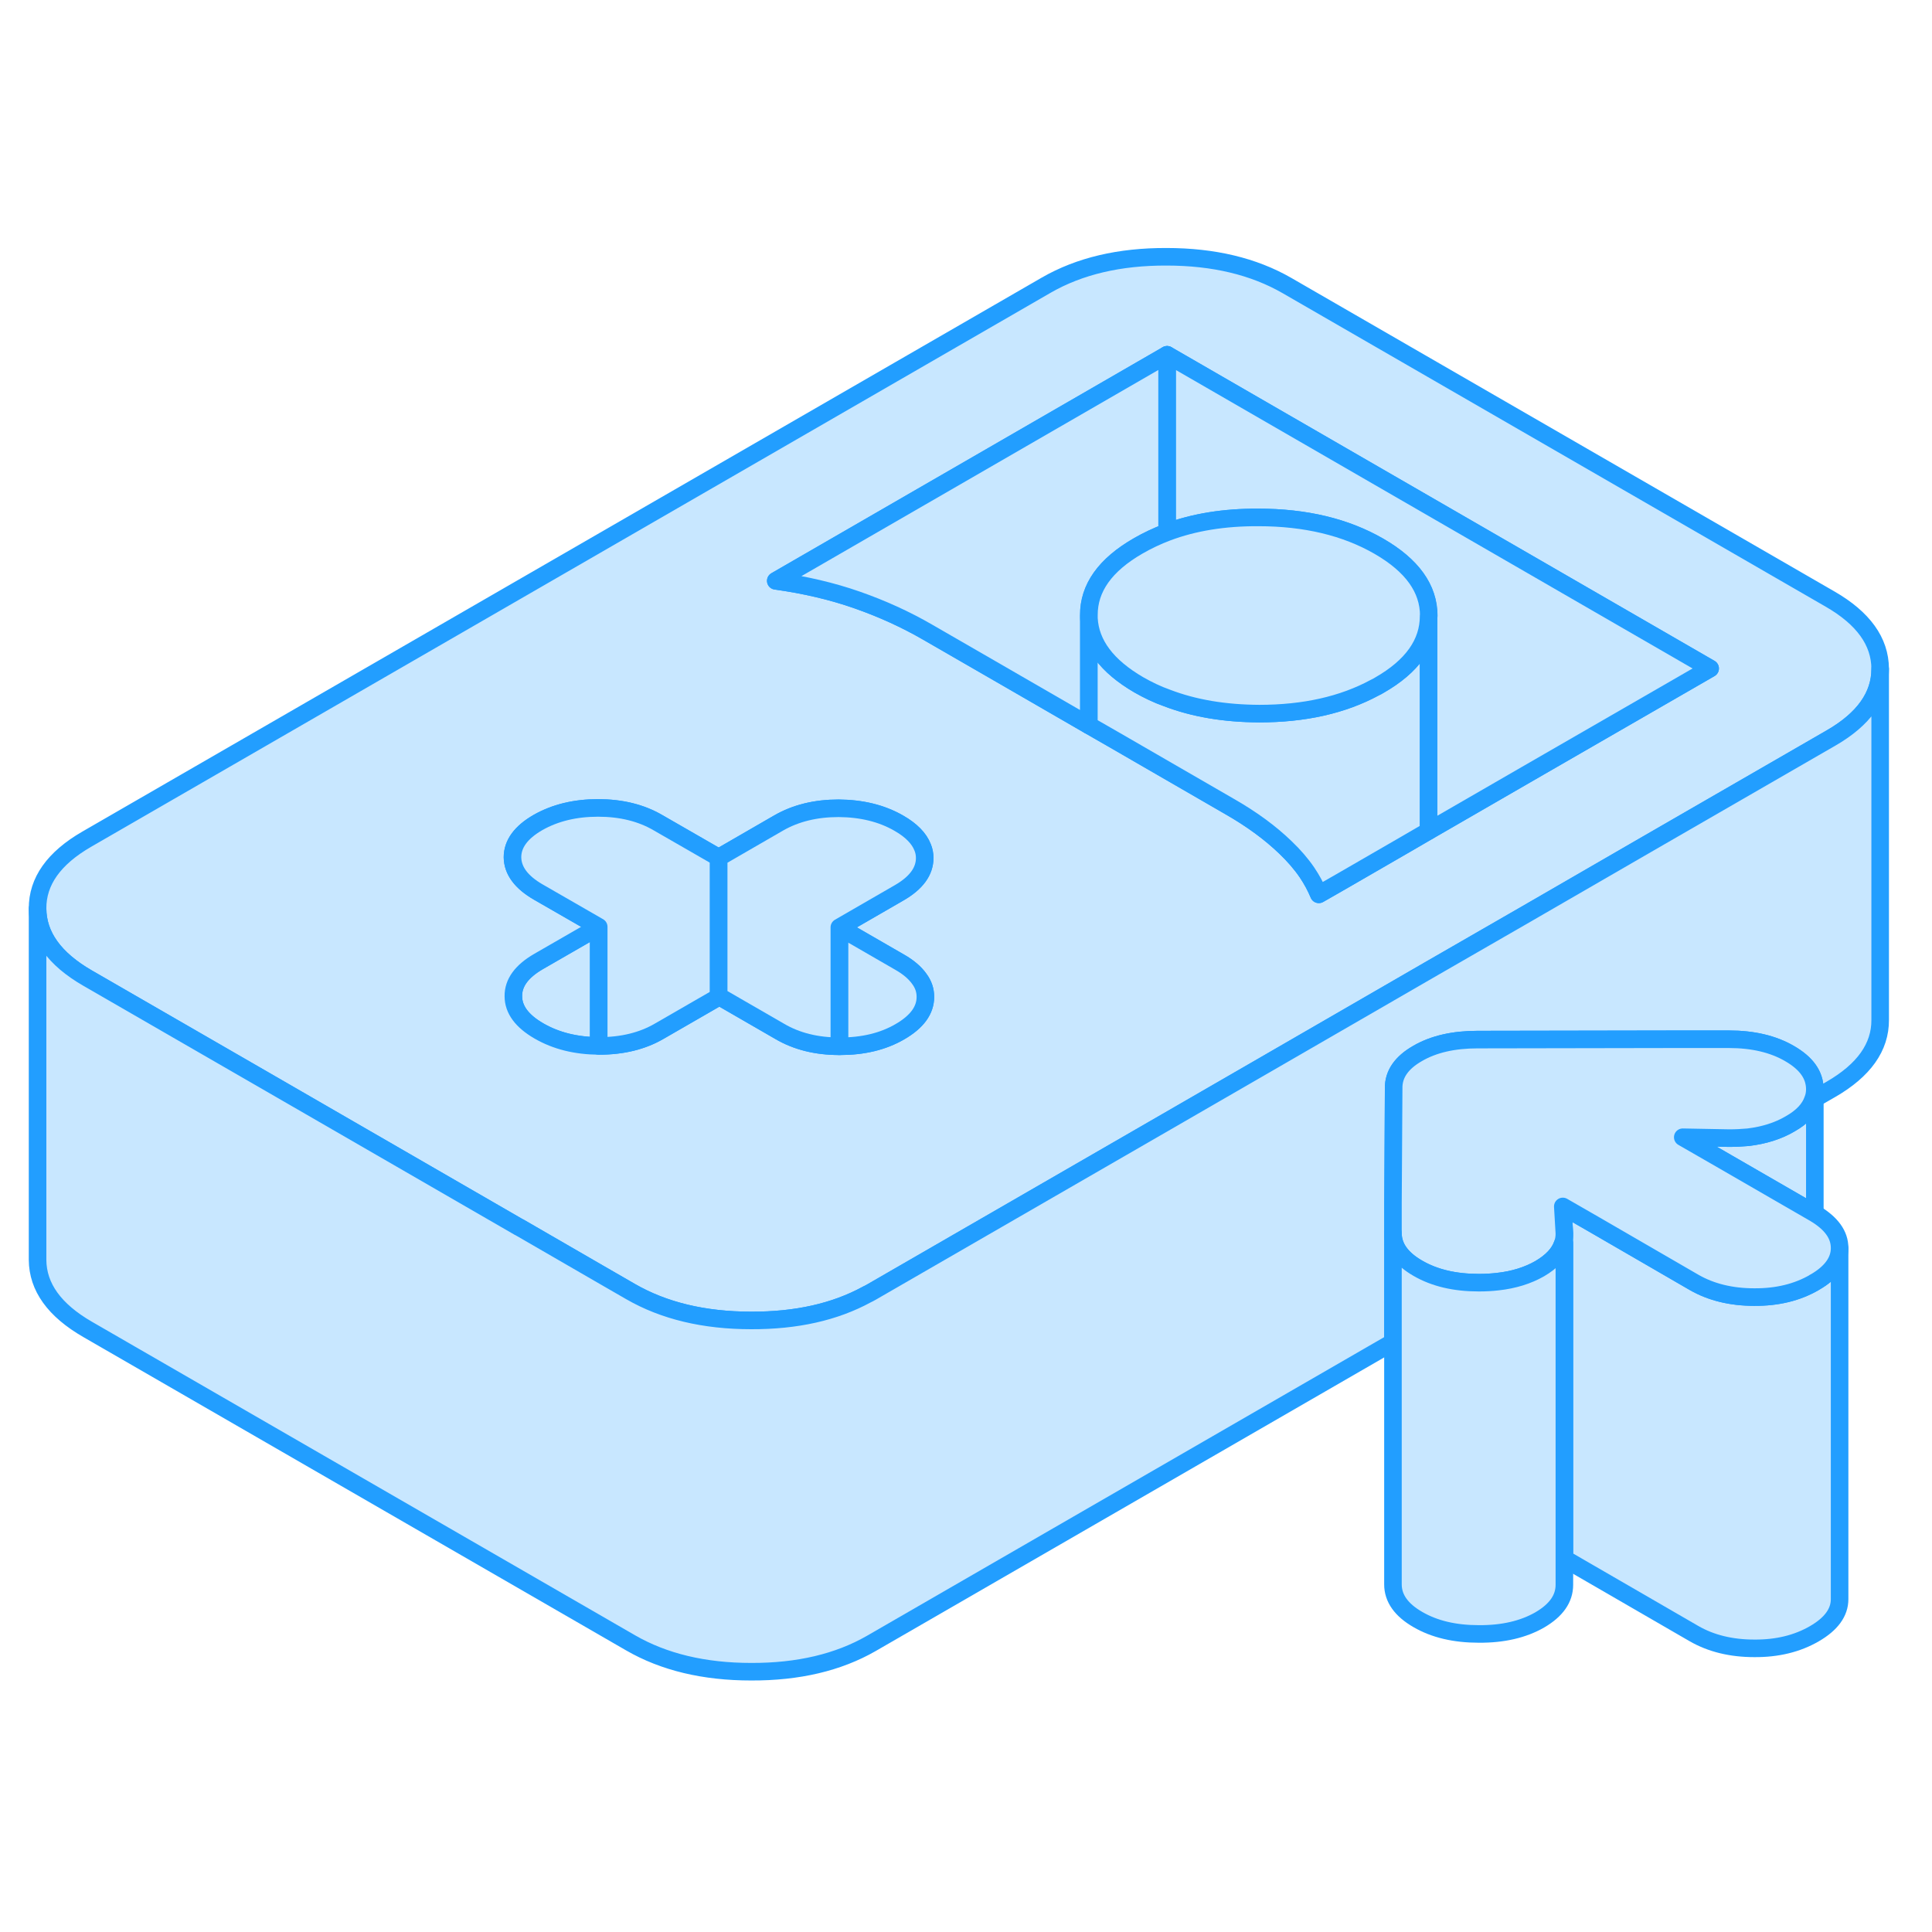 <svg width="48" height="48" viewBox="0 0 110 86" fill="#c8e7ff" xmlns="http://www.w3.org/2000/svg" stroke-width="1px" stroke-linecap="round" stroke-linejoin="round"><path d="M88.959 58.85L89.069 58.791V58.23C89.069 58.45 89.039 58.651 88.959 58.85ZM30.669 42.74C29.699 43.3 29.219 43.961 29.229 44.721C29.229 45.48 29.719 46.14 30.689 46.7C31.659 47.26 32.789 47.54 34.089 47.55V40.77L30.669 42.74Z" stroke="#229EFF" stroke-linejoin="round"/><path d="M103.329 50V57.09C103.329 57.09 103.299 57.07 103.279 57.06L97.669 53.82L95.809 52.75L98.459 52.8C98.829 52.8 99.189 52.78 99.529 52.75C100.439 52.64 101.239 52.39 101.919 51.99C102.609 51.6 103.039 51.14 103.219 50.61C103.299 50.42 103.329 50.21 103.329 50Z" stroke="#229EFF" stroke-linejoin="round"/><path d="M104.739 59.07V79.05C104.739 79.8 104.269 80.46 103.299 81.02C102.329 81.581 101.188 81.861 99.879 81.85C98.569 81.85 97.418 81.57 96.448 81.01L89.069 76.74V58.23L88.978 56.69L90.838 57.761L96.448 61.011C97.418 61.571 98.569 61.85 99.879 61.85C101.188 61.861 102.329 61.581 103.299 61.02C103.309 61.011 103.318 61.011 103.328 61.001C104.268 60.461 104.739 59.8 104.739 59.07Z" stroke="#229EFF" stroke-linejoin="round"/><path d="M104.199 22.11L73.279 4.26C71.389 3.17 69.099 2.62 66.419 2.62C63.739 2.61 61.459 3.15 59.579 4.23L4.939 35.78C3.069 36.86 2.129 38.18 2.139 39.73C2.149 41.28 3.099 42.6 4.989 43.69L15.439 49.72L29.549 57.87H29.559L34.089 60.49L35.909 61.54C37.799 62.63 40.089 63.18 42.769 63.18C45.329 63.19 47.529 62.7 49.359 61.7C49.439 61.66 49.529 61.62 49.609 61.57L66.429 51.86L72.039 48.62L81.329 43.25L86.919 40.03L93.749 36.08L104.249 30.02C106.109 28.95 107.049 27.63 107.049 26.09V26.07C107.039 24.52 106.089 23.2 104.199 22.11ZM51.239 46.74C50.279 47.3 49.139 47.57 47.819 47.57H47.789C46.489 47.57 45.359 47.29 44.389 46.72L40.959 44.74L40.919 44.76L37.539 46.71C36.579 47.27 35.439 47.55 34.119 47.55H34.089C32.789 47.54 31.659 47.26 30.689 46.7C29.719 46.14 29.229 45.48 29.229 44.72C29.219 43.96 29.699 43.3 30.669 42.74L34.089 40.77L32.509 39.86L30.649 38.79C29.679 38.23 29.189 37.57 29.179 36.81C29.179 36.05 29.659 35.39 30.629 34.83C31.599 34.28 32.739 34 34.049 34C35.359 34 36.509 34.28 37.479 34.85L39.339 35.92L40.919 36.83L44.329 34.86C45.299 34.3 46.439 34.02 47.749 34.02C49.059 34.03 50.209 34.31 51.179 34.87C51.879 35.27 52.329 35.73 52.529 36.24C52.609 36.43 52.649 36.64 52.649 36.85C52.649 37.61 52.169 38.27 51.199 38.83L47.789 40.8L51.219 42.78C51.729 43.07 52.099 43.39 52.339 43.73C52.579 44.05 52.689 44.39 52.689 44.76C52.689 45.52 52.209 46.18 51.239 46.74ZM86.879 32.11L81.339 35.31L80.049 36.06L76.399 38.17L75.089 38.92C74.909 38.49 74.689 38.08 74.419 37.68C74.079 37.18 73.669 36.71 73.189 36.25C72.329 35.42 71.269 34.64 70.009 33.92L63.279 30.03L61.989 29.29L56.399 26.06L52.829 24C51.569 23.27 50.229 22.66 48.799 22.16C47.369 21.66 45.829 21.3 44.169 21.07L66.449 8.2L97.369 26.06L86.879 32.11Z" stroke="#229EFF" stroke-linejoin="round"/><path d="M81.339 23.08V35.31L80.049 36.06L76.399 38.17L75.089 38.92C74.909 38.49 74.689 38.08 74.419 37.68C74.079 37.18 73.669 36.71 73.189 36.25C72.329 35.42 71.269 34.64 70.009 33.92L63.279 30.03L61.989 29.29V23.21C62.069 24.67 63.009 25.93 64.829 26.99C65.339 27.28 65.869 27.54 66.439 27.74C67.979 28.33 69.719 28.62 71.689 28.63C74.249 28.63 76.439 28.14 78.269 27.15C78.359 27.11 78.449 27.06 78.529 27.01C80.399 25.94 81.329 24.62 81.329 23.08H81.339Z" stroke="#229EFF" stroke-linejoin="round"/><path d="M97.369 26.06L86.879 32.11L81.339 35.31V23.06C81.339 21.51 80.389 20.19 78.499 19.1C76.609 18.01 74.319 17.46 71.639 17.46C69.699 17.45 67.969 17.73 66.449 18.3V8.2L97.369 26.06Z" stroke="#229EFF" stroke-linejoin="round"/><path d="M66.449 8.2V18.3C65.869 18.52 65.319 18.78 64.799 19.08C62.919 20.16 61.979 21.48 61.989 23.03V29.29L56.399 26.06L52.829 24C51.569 23.27 50.229 22.66 48.799 22.16C47.369 21.66 45.829 21.3 44.169 21.07L66.449 8.2Z" stroke="#229EFF" stroke-linejoin="round"/><path d="M52.688 44.76C52.688 45.52 52.209 46.18 51.239 46.74C50.279 47.3 49.139 47.57 47.819 47.57H47.789V40.8L51.219 42.78C51.729 43.07 52.099 43.39 52.339 43.73C52.579 44.05 52.688 44.39 52.688 44.76Z" stroke="#229EFF" stroke-linejoin="round"/><path d="M107.049 26.09V46.07C107.059 47.62 106.119 48.94 104.249 50.02L103.329 50.55V50C103.319 49.2 102.849 48.54 101.899 47.99C100.959 47.44 99.799 47.17 98.429 47.17H95.439L84.129 47.19C82.759 47.19 81.619 47.45 80.709 47.98C79.799 48.5 79.339 49.16 79.349 49.95L79.319 56.48V58.21L79.309 64.42L49.609 81.57C47.729 82.65 45.449 83.19 42.769 83.18C40.089 83.18 37.799 82.63 35.909 81.54L4.989 63.69C3.099 62.6 2.149 61.28 2.139 59.73V39.73C2.149 41.28 3.099 42.6 4.989 43.69L15.439 49.72L29.549 57.87H29.559L34.089 60.49L35.909 61.54C37.799 62.63 40.089 63.18 42.769 63.18C45.329 63.19 47.529 62.7 49.359 61.7C49.439 61.66 49.529 61.62 49.609 61.57L66.429 51.86L72.039 48.62L81.329 43.25L86.919 40.03L93.749 36.08L104.249 30.02C106.109 28.95 107.049 27.63 107.049 26.09Z" stroke="#229EFF" stroke-linejoin="round"/><path d="M104.739 59.05V59.07C104.739 59.8 104.269 60.46 103.329 61C103.319 61 103.309 61 103.299 61.02C102.329 61.58 101.189 61.86 99.879 61.85C98.569 61.85 97.418 61.57 96.448 61.01L90.839 57.76L88.979 56.69L89.069 58.23C89.069 58.45 89.039 58.65 88.959 58.85C88.779 59.37 88.349 59.83 87.669 60.23C86.989 60.62 86.189 60.87 85.279 60.97C84.939 61.01 84.579 61.03 84.198 61.03C82.829 61.03 81.679 60.76 80.729 60.21C79.789 59.67 79.309 59 79.309 58.21V56.48L79.349 49.95C79.339 49.16 79.799 48.5 80.709 47.98C81.619 47.45 82.758 47.19 84.129 47.19L95.439 47.17H98.429C99.799 47.17 100.959 47.44 101.899 47.99C102.849 48.54 103.319 49.2 103.329 50C103.329 50.21 103.299 50.42 103.219 50.61C103.039 51.14 102.609 51.6 101.919 51.99C101.239 52.39 100.439 52.64 99.529 52.75C99.189 52.78 98.829 52.8 98.459 52.8L95.809 52.75L97.669 53.82L103.279 57.06C103.279 57.06 103.319 57.08 103.329 57.09C104.269 57.65 104.739 58.3 104.739 59.05Z" stroke="#229EFF" stroke-linejoin="round"/><path d="M40.919 36.83V44.76L37.539 46.71C36.579 47.27 35.439 47.55 34.119 47.55H34.089V40.77L32.509 39.86L30.649 38.79C29.679 38.23 29.189 37.57 29.179 36.81C29.179 36.05 29.659 35.39 30.629 34.83C31.599 34.28 32.739 34 34.049 34C35.359 34 36.509 34.28 37.479 34.85L39.339 35.92L40.919 36.83Z" stroke="#229EFF" stroke-linejoin="round"/><path d="M52.649 36.849C52.649 37.609 52.169 38.27 51.199 38.83L47.789 40.799V47.569C46.489 47.569 45.359 47.289 44.389 46.719L40.959 44.739L40.919 44.76V36.83L44.329 34.859C45.299 34.3 46.439 34.02 47.749 34.02C49.059 34.029 50.209 34.309 51.179 34.87C51.879 35.27 52.329 35.73 52.529 36.239C52.609 36.429 52.649 36.639 52.649 36.849Z" stroke="#229EFF" stroke-linejoin="round"/><path d="M89.069 58.79V78.23C89.069 79.02 88.609 79.68 87.669 80.23C86.729 80.77 85.569 81.04 84.198 81.03C82.829 81.03 81.679 80.76 80.729 80.21C79.789 79.67 79.309 79 79.309 78.21V58.21C79.309 59 79.789 59.67 80.729 60.21C81.679 60.76 82.829 61.03 84.198 61.03C84.579 61.03 84.939 61.01 85.279 60.97C86.189 60.87 86.989 60.62 87.669 60.23C88.349 59.83 88.779 59.37 88.959 58.85L89.069 58.79Z" stroke="#229EFF" stroke-linejoin="round"/><path d="M81.339 23.06V23.08C81.339 24.62 80.409 25.94 78.539 27.01C78.459 27.06 78.369 27.11 78.279 27.15C76.449 28.14 74.259 28.63 71.699 28.63C69.729 28.62 67.989 28.33 66.449 27.74C65.879 27.54 65.349 27.28 64.839 26.99C63.019 25.93 62.079 24.67 61.999 23.21C61.999 23.15 61.999 23.09 61.999 23.03C61.989 21.48 62.929 20.16 64.809 19.08C65.329 18.78 65.879 18.52 66.459 18.3C67.979 17.73 69.709 17.45 71.649 17.46C74.329 17.46 76.619 18.01 78.509 19.1C80.399 20.19 81.349 21.51 81.349 23.06H81.339Z" stroke="#229EFF" stroke-linejoin="round"/></svg>